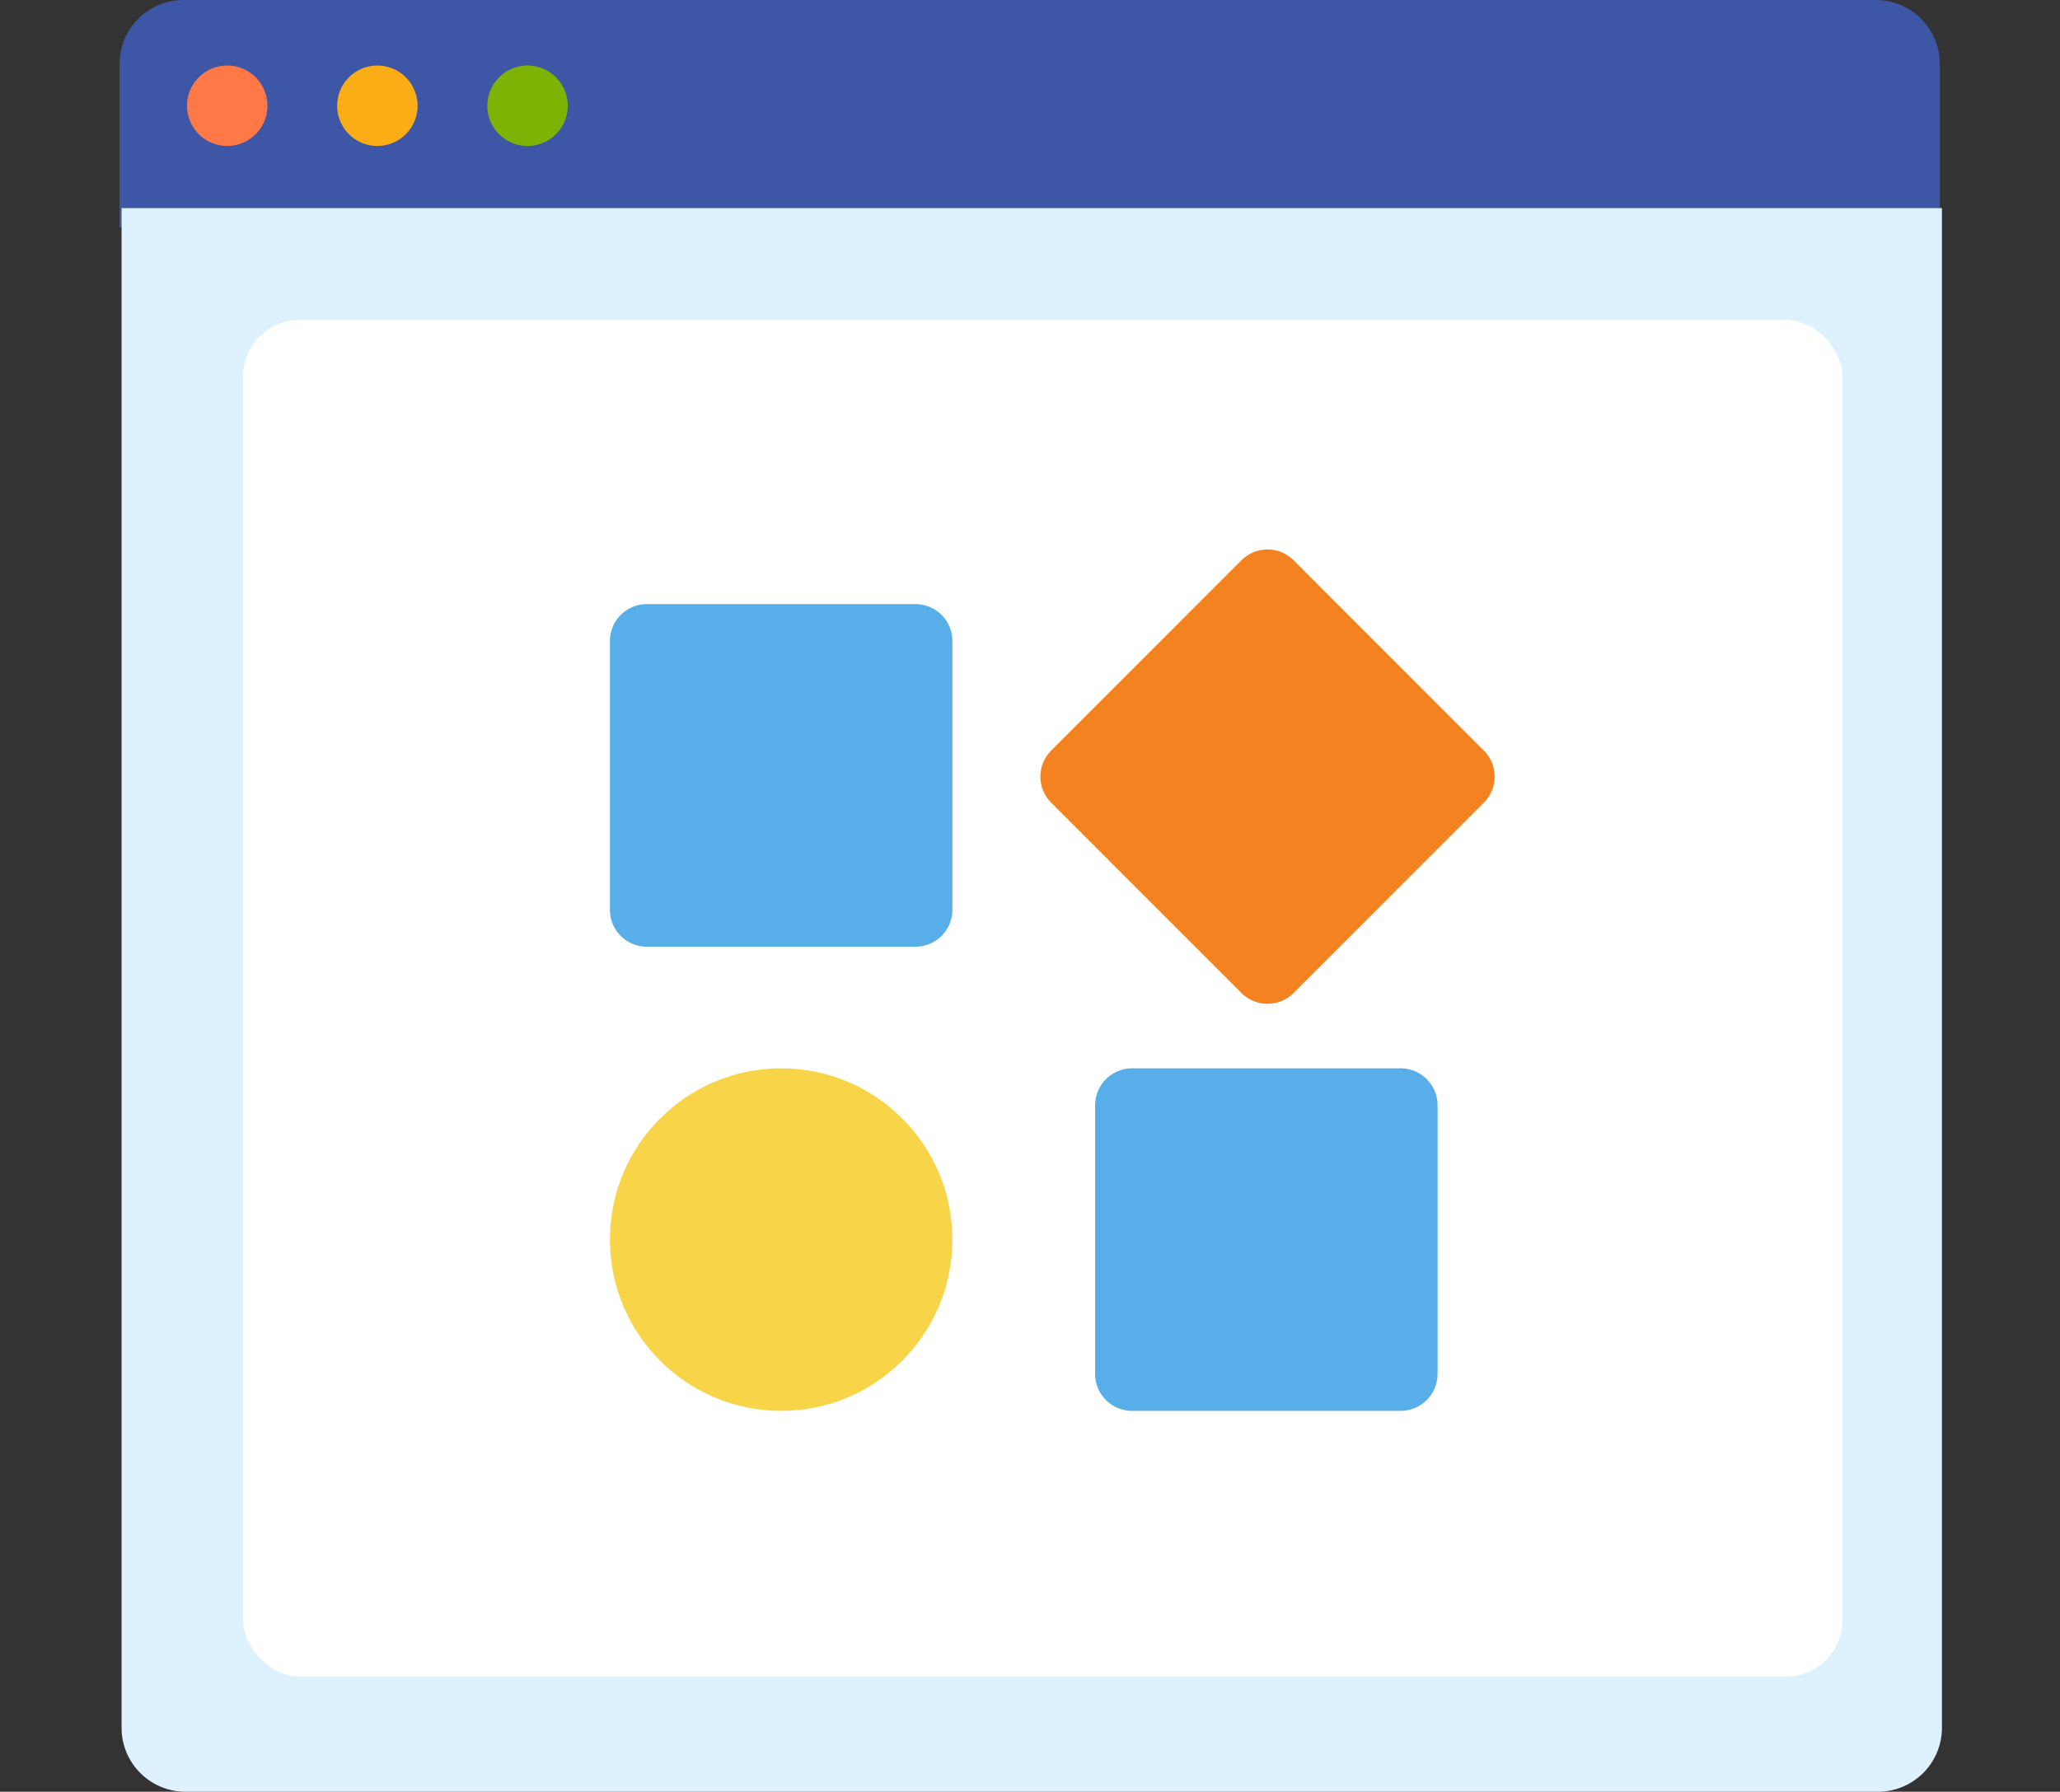 <svg xmlns="http://www.w3.org/2000/svg" width="292" height="254" viewBox="0 0 292 254"><rect x="0" y="0" width="292" height="254" fill="#333333" stroke="none"/><defs><style>.a{fill:#f2f2f2;opacity:0;}.b{fill:#3d56a5;}.b,.c,.e,.f,.g,.h,.j{fill-rule:evenodd;}.c{fill:#ddf1ff;}.d{fill:#fff;opacity:0.998;}.e{fill:#ff7946;}.f{fill:#faad14;}.g{fill:#7cb305;}.h{fill:#58aee8;}.i{fill:#f8d548;}.j{fill:#f58220;}</style></defs><g transform="translate(-1330 -2854)"><rect class="a" width="292" height="254" transform="translate(1330 2854)"/><g transform="translate(1346.937 2854)"><path class="b" d="M361.033,140.414H103V117.285a9.084,9.084,0,0,1,9.082-9.085H351.951a9.083,9.083,0,0,1,9.082,9.085Z" transform="translate(-102.999 -108.2)"/><path class="c" d="M351.951,426.227H112.081A9.065,9.065,0,0,1,103,417.178V201.731H361.033V417.178A9.065,9.065,0,0,1,351.951,426.227Z" transform="translate(-102.705 -172.227)"/><rect class="d" width="226.708" height="192.314" rx="8" transform="translate(17.524 45.357)"/><path class="e" d="M144.748,143.351a5.7,5.7,0,1,1-5.7-5.7A5.7,5.7,0,0,1,144.748,143.351Z" transform="translate(-123.778 -128.359)"/><path class="f" d="M212.248,143.351a5.7,5.7,0,1,1-5.7-5.7A5.7,5.7,0,0,1,212.248,143.351Z" transform="translate(-169.993 -128.359)"/><path class="g" d="M279.748,143.351a5.7,5.7,0,1,1-5.7-5.7A5.7,5.7,0,0,1,279.748,143.351Z" transform="translate(-216.207 -128.359)"/><path class="h" d="M343.142,408.761H305a5.218,5.218,0,0,1-5.2-5.2V365.4a5.218,5.218,0,0,1,5.2-5.2h38.14a5.218,5.218,0,0,1,5.2,5.2v38.153A5.218,5.218,0,0,1,343.142,408.761Z" transform="translate(-230.279 -274.557)"/><ellipse class="i" cx="24.272" cy="24.28" rx="24.272" ry="24.28" transform="translate(69.521 151.449)"/><path class="j" d="M579.87,368.488l-26.994,27a5.221,5.221,0,0,1-7.364,0l-26.994-27a5.226,5.226,0,0,1,0-7.366l26.994-27a5.221,5.221,0,0,1,7.364,0l26.994,27A5.225,5.225,0,0,1,579.87,368.488Z" transform="translate(-386.462 -254.708)"/><path class="h" d="M587.915,643.961H549.828a5.245,5.245,0,0,1-5.228-5.23v-38.1a5.245,5.245,0,0,1,5.228-5.23h38.087a5.245,5.245,0,0,1,5.229,5.23v38.1A5.245,5.245,0,0,1,587.915,643.961Z" transform="translate(-406.308 -443.951)"/></g></g></svg>
